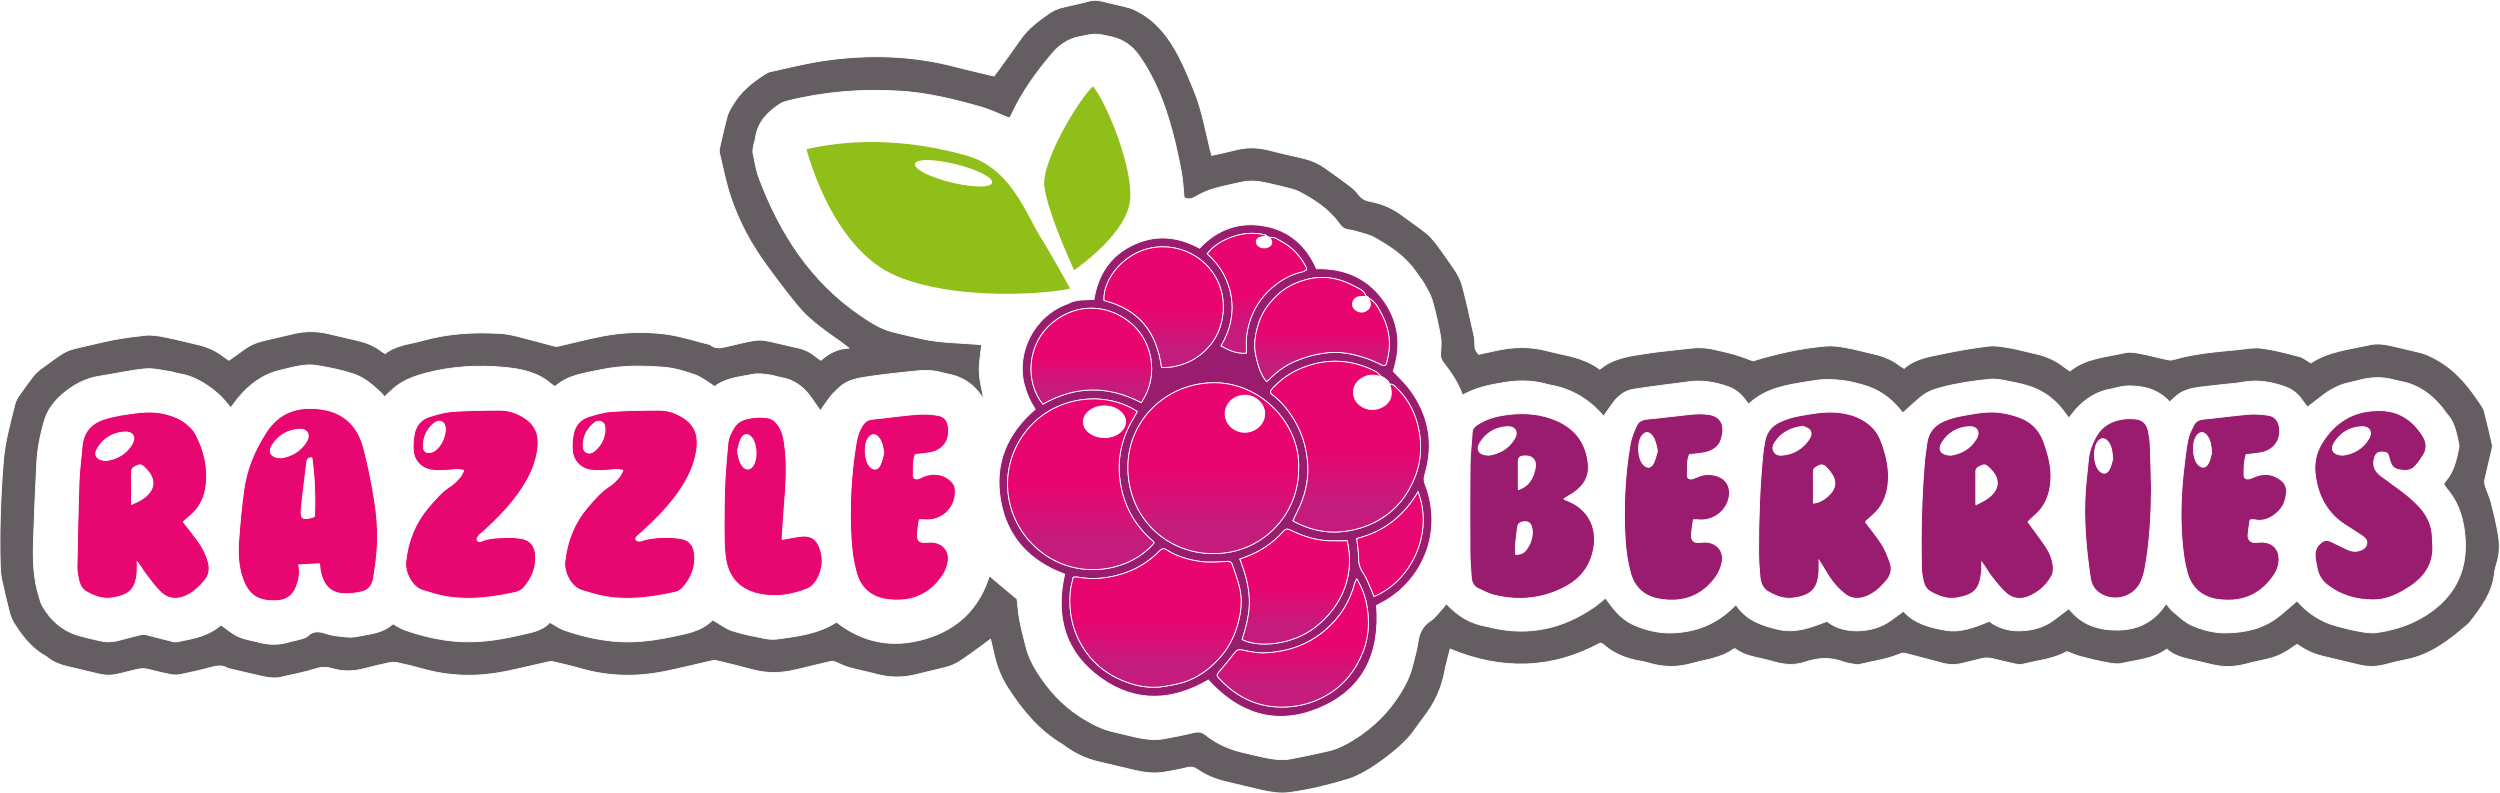 <?xml version="1.0" encoding="UTF-8" standalone="no"?>
<svg
   xmlns:dc="http://purl.org/dc/elements/1.1/"
   xmlns:cc="http://creativecommons.org/ns#"
   xmlns:rdf="http://www.w3.org/1999/02/22-rdf-syntax-ns#"
   xmlns:svg="http://www.w3.org/2000/svg"
   xmlns="http://www.w3.org/2000/svg"
   viewBox="0 0 3739.57 1186.071"
   height="1186.071"
   width="3739.57"
   xml:space="preserve"
   id="svg2"
   version="1.1">
  <style>
    path {
      stroke: #ffffff !important;
      stroke-width: 1;
    }
  </style>
  <defs
     id="defs6"><clipPath
       id="clipPath18"
       clipPathUnits="userSpaceOnUse"><path
         id="path16"
         d="M 0,1500.209 H 3587.001 V 0 H 0 Z" /></clipPath><clipPath
       id="clipPath30"
       clipPathUnits="userSpaceOnUse"><path
         id="path28"
         d="M 0,1500.209 H 3587.001 V 0 H 0 Z" /></clipPath><linearGradient
       id="linearGradient56"
       spreadMethod="pad"
       gradientTransform="matrix(0,-191.75,-191.75,0,1686.999,824.857)"
       gradientUnits="userSpaceOnUse"
       y2="0"
       x2="1"
       y1="0"
       x1="0"><stop
         id="stop48"
         offset="0"
         style="stop-opacity:1;stop-color:#e80570" /><stop
         id="stop50"
         offset="0.52"
         style="stop-opacity:1;stop-color:#e80570" /><stop
         id="stop52"
         offset="0.838"
         style="stop-opacity:1;stop-color:#c41c7d" /><stop
         id="stop54"
         offset="1"
         style="stop-opacity:1;stop-color:#c41c7d" /></linearGradient><linearGradient
       id="linearGradient80"
       spreadMethod="pad"
       gradientTransform="matrix(0,-155.445,-155.445,0,1622.167,638.56)"
       gradientUnits="userSpaceOnUse"
       y2="0"
       x2="1"
       y1="0"
       x1="0"><stop
         id="stop72"
         offset="0"
         style="stop-opacity:1;stop-color:#e80570" /><stop
         id="stop74"
         offset="0.52"
         style="stop-opacity:1;stop-color:#e80570" /><stop
         id="stop76"
         offset="0.838"
         style="stop-opacity:1;stop-color:#c41c7d" /><stop
         id="stop78"
         offset="1"
         style="stop-opacity:1;stop-color:#c41c7d" /></linearGradient><linearGradient
       id="linearGradient104"
       spreadMethod="pad"
       gradientTransform="matrix(0,-191.677,-191.677,0,1835.435,848.98)"
       gradientUnits="userSpaceOnUse"
       y2="0"
       x2="1"
       y1="0"
       x1="0"><stop
         id="stop96"
         offset="0"
         style="stop-opacity:1;stop-color:#e80570" /><stop
         id="stop98"
         offset="0.52"
         style="stop-opacity:1;stop-color:#e80570" /><stop
         id="stop100"
         offset="0.838"
         style="stop-opacity:1;stop-color:#c41c7d" /><stop
         id="stop102"
         offset="1"
         style="stop-opacity:1;stop-color:#c41c7d" /></linearGradient><linearGradient
       id="linearGradient128"
       spreadMethod="pad"
       gradientTransform="matrix(0,-191.528,-191.528,0,1538.371,806.69)"
       gradientUnits="userSpaceOnUse"
       y2="0"
       x2="1"
       y1="0"
       x1="0"><stop
         id="stop120"
         offset="0"
         style="stop-opacity:1;stop-color:#e80570" /><stop
         id="stop122"
         offset="0.52"
         style="stop-opacity:1;stop-color:#e80570" /><stop
         id="stop124"
         offset="0.838"
         style="stop-opacity:1;stop-color:#c41c7d" /><stop
         id="stop126"
         offset="1"
         style="stop-opacity:1;stop-color:#c41c7d" /></linearGradient><linearGradient
       id="linearGradient152"
       spreadMethod="pad"
       gradientTransform="matrix(0,-135.49,-135.49,0,1631.267,977.354)"
       gradientUnits="userSpaceOnUse"
       y2="0"
       x2="1"
       y1="0"
       x1="0"><stop
         id="stop144"
         offset="0"
         style="stop-opacity:1;stop-color:#e80570" /><stop
         id="stop146"
         offset="0.52"
         style="stop-opacity:1;stop-color:#e80570" /><stop
         id="stop148"
         offset="0.838"
         style="stop-opacity:1;stop-color:#c41c7d" /><stop
         id="stop150"
         offset="1"
         style="stop-opacity:1;stop-color:#c41c7d" /></linearGradient><linearGradient
       id="linearGradient176"
       spreadMethod="pad"
       gradientTransform="matrix(0,-129.013,-129.013,0,1778.354,660.643)"
       gradientUnits="userSpaceOnUse"
       y2="0"
       x2="1"
       y1="0"
       x1="0"><stop
         id="stop168"
         offset="0"
         style="stop-opacity:1;stop-color:#e80570" /><stop
         id="stop170"
         offset="0.52"
         style="stop-opacity:1;stop-color:#e80570" /><stop
         id="stop172"
         offset="0.838"
         style="stop-opacity:1;stop-color:#c41c7d" /><stop
         id="stop174"
         offset="1"
         style="stop-opacity:1;stop-color:#c41c7d" /></linearGradient><linearGradient
       id="linearGradient200"
       spreadMethod="pad"
       gradientTransform="matrix(0,-116.882,-116.882,0,1809.046,943.023)"
       gradientUnits="userSpaceOnUse"
       y2="0"
       x2="1"
       y1="0"
       x1="0"><stop
         id="stop192"
         offset="0"
         style="stop-opacity:1;stop-color:#e80570" /><stop
         id="stop194"
         offset="0.52"
         style="stop-opacity:1;stop-color:#e80570" /><stop
         id="stop196"
         offset="0.838"
         style="stop-opacity:1;stop-color:#c41c7d" /><stop
         id="stop198"
         offset="1"
         style="stop-opacity:1;stop-color:#c41c7d" /></linearGradient><linearGradient
       id="linearGradient224"
       spreadMethod="pad"
       gradientTransform="matrix(0,-107.684,-107.684,0,1550.154,908.489)"
       gradientUnits="userSpaceOnUse"
       y2="0"
       x2="1"
       y1="0"
       x1="0"><stop
         id="stop216"
         offset="0"
         style="stop-opacity:1;stop-color:#e80570" /><stop
         id="stop218"
         offset="0.52"
         style="stop-opacity:1;stop-color:#e80570" /><stop
         id="stop220"
         offset="0.838"
         style="stop-opacity:1;stop-color:#c41c7d" /><stop
         id="stop222"
         offset="1"
         style="stop-opacity:1;stop-color:#c41c7d" /></linearGradient><linearGradient
       id="linearGradient248"
       spreadMethod="pad"
       gradientTransform="matrix(0,-143.811,-143.811,0,1776.207,604.72)"
       gradientUnits="userSpaceOnUse"
       y2="0"
       x2="1"
       y1="0"
       x1="0"><stop
         id="stop240"
         offset="0"
         style="stop-opacity:1;stop-color:#e80570" /><stop
         id="stop242"
         offset="0.52"
         style="stop-opacity:1;stop-color:#e80570" /><stop
         id="stop244"
         offset="0.838"
         style="stop-opacity:1;stop-color:#c41c7d" /><stop
         id="stop246"
         offset="1"
         style="stop-opacity:1;stop-color:#c41c7d" /></linearGradient><linearGradient
       id="linearGradient272"
       spreadMethod="pad"
       gradientTransform="matrix(0,-134.542,-134.542,0,1735.935,992.531)"
       gradientUnits="userSpaceOnUse"
       y2="0"
       x2="1"
       y1="0"
       x1="0"><stop
         id="stop264"
         offset="0"
         style="stop-opacity:1;stop-color:#e80570" /><stop
         id="stop266"
         offset="0.52"
         style="stop-opacity:1;stop-color:#e80570" /><stop
         id="stop268"
         offset="0.838"
         style="stop-opacity:1;stop-color:#c41c7d" /><stop
         id="stop270"
         offset="1"
         style="stop-opacity:1;stop-color:#c41c7d" /></linearGradient><clipPath
       id="clipPath282"
       clipPathUnits="userSpaceOnUse"><path
         id="path280"
         d="M 0,1500.209 H 3587.001 V 0 H 0 Z" /></clipPath><clipPath
       id="clipPath338"
       clipPathUnits="userSpaceOnUse"><path
         id="path336"
         d="M 0,1500.209 H 3587.001 V 0 H 0 Z" /></clipPath></defs><g
     transform="matrix(1.333,0,0,-1.333,-433.877,1672.052)"
     id="g10"><g
       id="g12"><g
         clip-path="url(#clipPath18)"
         id="g14"><g
           transform="translate(2273.467,575.744)"
           id="g20"><path
             id="path22"
             style="fill:#645d62;fill-opacity:1;fill-rule:evenodd;stroke:none"
             d="m 0,0 c 11.688,-17.536 29.004,-23.397 47.739,-27.7 19.606,-4.502 36.738,2.273 54.357,9.145 9.969,-7.906 22.38,-10.941 34.31,-10.713 12.984,0.248 26.261,3.494 37.38,11.677 4.57,3.364 9.193,6.656 14.225,10.293 12.599,-14.025 29.459,-18.077 46.494,-21.225 17.721,-3.276 33.764,3.441 49.799,9.985 10.131,-7.941 22.547,-10.988 34.47,-10.718 13.244,0.3 26.758,3.629 37.981,12.159 5.515,4.191 11.058,8.342 16.894,12.743 14.068,-18.473 34.03,-24.42 55.573,-24.082 22.269,0.35 40.915,9.79 53.482,29.645 3.025,-3.495 5.114,-6.705 7.941,-9.014 6.539,-5.341 12.811,-11.629 20.327,-15.013 12.265,-5.524 25.632,-8.992 39.201,-8.768 21.295,0.352 41.701,4.769 58.935,18.452 7,5.558 13.627,11.585 20.53,17.487 11.724,-13.597 26.632,-23.595 44.791,-28.376 8.205,-2.161 16.44,-4.336 24.789,-5.778 6.58,-1.135 13.539,-2.4 20.01,-1.445 22.708,3.352 43.881,10.561 62.704,24.682 26.751,20.065 38.294,46.751 36.495,79.338 -1.157,20.985 -6.487,40.956 -20.746,57.471 -1.403,1.625 -2.395,3.604 -3.524,5.335 0.856,1.237 1.348,2.119 1.996,2.866 9.245,10.633 12.326,23.761 14.974,37.051 0.288,1.444 0.397,3.053 0.079,4.47 -2.668,11.901 -4.307,24.194 -13.072,33.779 -2.18,2.384 -3.787,5.283 -5.845,7.792 -11.903,14.515 -26.327,25.097 -45.159,28.776 -3.428,0.67 -6.818,1.541 -10.207,2.394 -11.387,2.865 -22.776,2.631 -34.154,0.027 -4.867,-1.112 -9.669,-2.516 -14.552,-3.541 -10.22,-2.146 -19.337,-6.652 -27.673,-12.782 -6.4,-4.707 -12.631,-9.645 -19.238,-14.713 -2.071,2.812 -4.174,5.548 -6.147,8.375 -4.733,6.788 -11.254,11.756 -18.721,14.452 -15.412,5.565 -31.403,8.155 -47.866,5.145 -2.208,-0.403 -4.428,-0.779 -6.659,-1.022 -13.164,-1.429 -26.361,-2.593 -39.49,-4.286 -10.665,-1.377 -21.273,-3.295 -29.533,-11.215 -1.96,-1.877 -4.018,-3.653 -6.179,-5.608 -12.643,14.014 -29.058,18.218 -46.795,17.989 -6.623,-0.086 -13.212,-2.399 -19.828,-3.636 -18.437,-3.447 -32.281,-13.867 -43.389,-28.474 -0.861,-1.133 -1.784,-2.22 -3.169,-3.939 -2.384,3.244 -4.372,6.054 -6.468,8.78 -9.713,12.633 -22.209,21.698 -37.193,26.701 -9.657,3.225 -19.827,5.011 -29.858,6.97 -4.856,0.949 -9.987,1.492 -14.885,1.046 -18.666,-1.697 -37.164,-4.554 -55.337,-9.329 -8.075,-2.121 -15.762,-5.068 -22.204,-10.412 -6.86,-5.689 -13.356,-11.819 -20.256,-17.975 -0.294,0.335 -1.297,1.378 -2.184,2.511 -11.296,14.421 -25.635,24.334 -43.39,29.07 -6.27,1.672 -12.569,3.447 -18.972,4.343 -7.376,1.031 -14.89,1.649 -22.327,1.503 -6.705,-0.13 -13.412,-1.366 -20.072,-2.407 -23.522,-3.677 -47.053,-7.402 -65.516,-24.59 -0.168,-0.157 -0.463,-0.176 -0.907,-0.336 -1.166,1.515 -2.439,3.044 -3.574,4.667 -4.741,6.77 -11.248,11.772 -18.708,14.468 -15.157,5.479 -30.887,8.029 -47.125,5.372 -6.649,-1.087 -13.373,-1.702 -20.055,-2.599 -13.099,-1.758 -26.222,-3.371 -39.277,-5.409 -10.211,-1.593 -17.617,-7.822 -23.583,-15.875 -3.465,-4.675 -6.667,-9.544 -10.103,-14.493 -15.89,18.765 -35.331,30.539 -59.15,34.842 -2.451,0.443 -4.85,1.176 -7.268,1.793 -15.042,3.839 -30.297,3.663 -45.4,1.202 -15.943,-2.597 -31.866,-5.737 -46.539,-14.12 -4.897,14.271 -13.255,25.812 -21.895,37.138 -2.48,3.25 -2.981,6.421 -2.68,10.388 0.467,6.176 0.992,12.583 -0.118,18.596 -2.485,13.48 -5.44,26.928 -9.25,40.087 -1.975,6.827 -5.917,13.156 -9.461,19.434 -2.442,4.328 -5.817,8.121 -8.615,12.261 -11.989,17.742 -29.3,29.069 -47.527,39.18 -4.083,2.264 -8.808,3.463 -13.34,4.806 -5.021,1.487 -10.103,2.963 -15.264,3.721 -4.642,0.683 -7.504,2.978 -10.122,6.698 -11.392,16.19 -27.586,26.56 -44.652,35.671 -3.906,2.084 -8.395,3.207 -12.73,4.331 -8.212,2.13 -16.491,4.02 -24.776,5.861 -9.357,2.079 -18.782,2.821 -28.246,0.642 -10.214,-2.353 -20.554,-4.29 -30.583,-7.27 -6.863,-2.039 -13.666,-4.924 -19.788,-8.606 -4.819,-2.898 -8.846,-3.852 -13.468,-1.076 -0.921,9.412 -1.187,18.699 -2.857,27.726 -2.767,14.963 -5.94,29.892 -9.83,44.6 -8.216,31.052 -19.29,60.973 -38.216,87.36 -7.504,10.463 -17.424,17.513 -30.241,20.395 -18.604,4.182 -18.5,3.969 -37.326,-0.016 -11.919,-2.523 -21.381,-9.113 -28.787,-17.752 -18.241,-21.281 -34.656,-43.963 -46.491,-69.613 -0.679,-1.47 -1.678,-2.792 -2.219,-3.676 -11.247,4.433 -21.647,9.557 -32.62,12.658 -29.557,8.354 -59.336,15.701 -90.24,17.598 -43.245,2.655 -85.851,-0.798 -127.844,-11.51 -1.91,-0.487 -3.884,-1.131 -5.53,-2.173 -14.602,-9.238 -26.165,-20.734 -28.73,-38.925 -0.486,-3.444 -1.8,-6.765 -2.389,-10.202 -0.413,-2.408 -0.751,-5.028 -0.243,-7.362 2.016,-9.267 3.44,-18.812 6.762,-27.621 23.412,-62.083 58.011,-116.027 113.985,-154.09 11.184,-7.604 22.495,-15.003 35.828,-18.331 11.138,-2.782 22.329,-5.37 33.543,-7.834 19.38,-4.259 39.191,-4.405 58.858,-5.905 2.619,-0.2 5.234,-0.445 7.464,-0.635 -1.051,-10.722 -3.05,-20.633 -2.696,-30.458 0.351,-9.762 3.067,-19.438 4.83,-29.641 -0.929,1.029 -1.674,1.682 -2.212,2.475 -9.15,13.454 -21.625,21.806 -37.69,24.728 -2.452,0.447 -4.885,1.05 -7.285,1.73 -10.061,2.852 -20.291,2.6 -30.515,1.494 -16.387,-1.775 -32.807,-3.386 -49.108,-5.787 -12.512,-1.842 -25.386,-3.405 -35.269,-12.751 -3.245,-3.069 -6.615,-6.09 -9.375,-9.57 -4.087,-5.154 -7.68,-10.697 -11.659,-16.324 -3.496,5.049 -6.752,9.755 -10.009,14.461 -8.459,12.222 -19.538,20.442 -34.5,22.953 -4.422,0.742 -8.709,2.436 -13.143,2.93 -5.909,0.658 -12.132,1.725 -17.809,0.58 -15.024,-3.032 -30.809,-4.077 -43.115,-13.77 -7.506,4.631 -14.035,10.225 -21.599,12.96 -11.198,4.048 -22.996,7.633 -34.774,8.622 -23.906,2.008 -48.054,2.249 -71.701,-2.792 -17.442,-3.718 -35.743,-5.641 -50.182,-17.997 -0.332,-0.284 -0.924,-0.264 -1.557,-0.428 -1.152,0.78 -2.501,1.491 -3.611,2.473 -15.079,13.337 -34.135,17.032 -52.821,18.744 -29.395,2.693 -58.811,1.14 -87.783,-6.499 -13.326,-3.514 -25.662,-8.043 -36.147,-17.016 -3.381,-2.894 -6.523,-6.064 -10.363,-9.657 -1.046,1.321 -1.971,2.82 -3.205,3.995 -9.28,8.835 -19.086,17.517 -31.199,21.609 -13.153,4.445 -26.994,7.146 -40.722,9.522 -14.111,2.443 -27.727,-1.975 -41.357,-5.116 -20.414,-4.705 -36.019,-16.541 -48.821,-32.588 -2.437,-3.053 -4.673,-6.266 -7.132,-9.579 -4.996,5.563 -9.005,11.042 -13.997,15.39 -12.957,11.283 -27.25,20.261 -44.722,22.954 -3.44,0.529 -6.754,1.927 -10.198,2.39 -9.124,1.227 -18.446,3.759 -27.403,2.872 -17.088,-1.693 -33.942,-5.628 -50.959,-8.208 -15.883,-2.408 -29.341,-9.681 -41.284,-19.901 -9.022,-7.721 -16.569,-17.042 -20.107,-28.42 -4.968,-15.982 -8.265,-32.472 -9.108,-49.251 -1.467,-29.201 -2.75,-58.417 -3.677,-87.641 -0.675,-21.264 -0.137,-42.497 6.538,-63.04 1,-3.077 1.669,-6.372 3.249,-9.133 9.697,-16.942 23.44,-29.006 42.619,-34.128 7.474,-1.995 15.012,-3.765 22.556,-5.485 6.427,-1.465 12.907,-1.433 19.314,0.188 8.946,2.265 17.846,4.717 26.816,6.881 1.768,0.426 3.841,0.229 5.639,-0.221 10.146,-2.542 20.224,-5.363 30.394,-7.804 2.065,-0.496 4.467,-0.005 6.637,0.425 16.44,3.251 32.952,6.365 46.144,17.977 0.15,0.131 0.478,0.058 0.926,0.098 6.232,-4.274 12.164,-9.577 19.076,-12.739 6.921,-3.167 14.819,-4.196 22.289,-6.16 0.241,-0.063 0.493,-0.087 0.734,-0.152 11.089,-2.965 22.14,-3.283 33.239,0.106 4.049,1.236 8.296,1.817 12.362,3.01 3.091,0.909 6.802,1.547 8.898,3.644 6.059,6.064 12.603,5.609 19.856,3.279 4.028,-1.293 8.194,-2.476 12.38,-2.892 7.403,-0.739 15.179,-2.363 22.244,-0.912 14.472,2.968 30.018,3.557 41.476,14.424 4.657,-2.514 8.595,-5.358 12.99,-6.887 17.485,-6.087 35.416,-10.579 53.861,-12.467 25.661,-2.627 50.845,0.864 75.778,6.782 12.106,2.874 24.762,4.389 33.506,14.198 5.613,-3.138 10.318,-6.687 15.616,-8.565 17.449,-6.184 35.418,-10.507 53.862,-12.443 22.602,-2.374 44.927,0.176 67.012,4.872 16.282,3.461 33.136,5.793 45.755,18.473 0.3,0.301 0.923,0.28 0.77,0.239 7.3,-4.213 13.783,-9.433 21.183,-11.886 11.783,-3.905 24.127,-6.214 36.339,-8.682 4.834,-0.976 10.046,-1.322 14.914,-0.669 22.978,3.084 46.081,5.977 66.123,18.948 30.198,-23.425 63.439,-29.567 100.093,-18.682 36.763,10.918 60.348,34.783 71.448,70.586 10.33,-8.638 20.826,-17.414 31.099,-26.005 0.924,-7.905 1.404,-15.912 2.891,-23.728 1.863,-9.799 4.521,-19.45 6.894,-29.15 2.64,-10.789 7.349,-20.639 13.337,-29.974 12.427,-19.374 27.468,-36.009 46.978,-48.701 12.512,-8.139 25.333,-14.91 40.025,-17.958 7.329,-1.521 14.54,-3.602 21.85,-5.215 10.536,-2.322 21.215,-3.99 31.967,-2.143 11.545,1.985 23.062,4.268 34.439,7.045 5.1,1.245 8.994,0.708 13.107,-2.576 13.125,-10.476 28.157,-16.942 44.554,-20.392 6.35,-1.336 12.62,-3.042 18.966,-4.403 10.543,-2.262 21.228,-4.158 31.963,-2.182 14.218,2.618 28.35,5.74 42.451,8.945 10.079,2.292 19.159,6.986 27.945,12.394 21.899,13.475 39.638,31.011 53.148,52.927 5.816,9.435 10.628,19.219 13.216,30.025 2.095,8.74 4.825,17.398 6.04,26.263 1.423,10.394 5.049,18.52 14.294,24.503 5.294,3.425 9.096,9.177 13.507,13.939 1.469,1.587 2.744,3.352 4.14,5.073 14.629,-15.468 28.338,-22.407 45.128,-25.458 2.207,-0.402 4.373,-1.026 6.564,-1.521 41.418,-9.371 79.244,-0.873 113.896,23.059 4.462,3.081 8.522,6.741 12.99,10.309 2.437,-3.237 4.683,-6.216 6.922,-9.199 6.87,-9.153 15.256,-16.834 25.702,-21.294 11.951,-5.104 24.742,-8.48 37.773,-8.596 26.121,-0.234 49.666,7.526 69.372,25.319 C -4.623,-4.437 -2.673,-2.523 0,0 m -1691.111,274.274 c 5.382,3.852 10.517,7.373 15.485,11.118 7.1,5.352 14.958,8.938 23.609,10.922 11.193,2.567 22.375,5.188 33.538,7.885 13.14,3.175 26.253,2.922 39.355,-0.116 10.943,-2.539 21.852,-5.227 32.806,-7.718 9.629,-2.191 18.555,-5.834 26.405,-11.934 1.172,-0.91 2.526,-1.583 4.098,-2.551 12.327,9.569 27.7,10.55 42.038,14.578 28.478,7.998 57.568,9.726 86.923,7.993 6.426,-0.38 12.881,-1.593 19.143,-3.147 14.025,-3.483 27.922,-7.482 41.915,-11.099 1.757,-0.455 3.842,-0.153 5.67,0.262 16.31,3.703 32.495,8.038 48.912,11.159 22.976,4.368 46.401,5.047 69.464,2.187 16.976,-2.105 33.514,-7.735 50.247,-11.793 7.204,-5.958 14.815,-3.311 22.641,-1.457 38.49,9.119 30.861,7.886 66.087,-10e-4 2.436,-0.545 4.84,-1.256 7.295,-1.688 8.542,-1.504 16.227,-4.788 22.868,-10.463 1.686,-1.441 3.666,-2.539 5.869,-4.037 8.401,7.534 17.887,12.794 31.285,13.64 -3.444,2.654 -5.443,4.303 -7.549,5.803 -17.519,12.473 -35.602,24.424 -49.48,41.087 -12.458,14.957 -24.081,30.637 -35.582,46.357 -16.919,23.128 -30.476,48.248 -39.686,75.336 -5.604,16.483 -8.874,33.766 -12.985,50.74 -0.492,2.032 0.085,4.436 0.574,6.575 2.622,11.438 5.202,22.891 8.179,34.238 0.923,3.517 3.021,6.729 4.628,10.059 0.32,0.666 0.91,1.197 1.276,1.848 8.584,15.26 21.671,25.893 36.132,35.092 1.874,1.192 3.874,2.495 5.986,2.95 20,4.31 39.886,9.463 60.091,12.433 49.681,7.302 99.137,6.058 148.004,-6.812 14.222,-3.745 28.599,-6.897 43.292,-10.413 1.204,1.558 2.434,3.059 3.566,4.631 8.764,12.168 17.699,24.219 26.205,36.565 8.131,11.801 19.332,20.016 30.743,28.198 5.405,3.874 11.007,6.532 17.509,7.871 9.532,1.963 18.977,4.361 28.412,6.76 4.697,1.193 9.222,1.329 13.972,0.118 10.4,-2.65 20.95,-4.728 31.303,-7.538 4.217,-1.145 8.235,-3.314 12.083,-5.482 20.142,-11.352 33.269,-29.192 43.609,-49.11 6.657,-12.823 12.131,-26.298 17.562,-39.712 8.569,-21.163 12.366,-43.68 17.843,-65.715 0.416,-1.672 0.953,-3.314 1.637,-5.669 8.852,2.012 17.569,3.736 26.143,6.004 12.637,3.343 25.111,3.23 37.755,-0.051 12.802,-3.323 25.722,-6.205 38.62,-9.151 8.64,-1.974 16.64,-5.397 23.871,-10.452 9.42,-6.587 18.783,-13.267 27.942,-20.212 3.754,-2.846 7.497,-6.069 10.189,-9.869 3.496,-4.938 7.946,-6.967 13.619,-8 13.748,-2.506 26.133,-8.254 37.182,-16.838 0.197,-0.153 0.4,-0.299 0.603,-0.446 33.977,-24.436 27.793,-18.3 55.563,-57.751 4.248,-6.035 7.876,-13.01 9.778,-20.091 4.98,-18.549 8.91,-37.383 13.095,-56.14 0.7,-3.134 0.701,-6.448 0.81,-9.687 0.178,-5.319 0.104,-5.322 4.401,-10.559 5.899,1.291 12.177,2.63 18.438,4.043 19.289,4.354 38.551,5.087 57.86,0 7.239,-1.907 14.584,-3.41 21.889,-5.061 13.494,-3.049 26.48,-7.328 37.616,-15.712 15.426,12.914 34.279,14.945 52.654,17.794 16.77,2.601 33.732,3.955 50.599,5.949 9.313,1.101 18.438,0.258 27.49,-2.037 6.775,-1.718 13.659,-3.046 20.355,-5.021 6.612,-1.95 13.048,-4.495 20.935,-7.261 25.771,7.851 53.704,14.371 82.417,16.672 7.34,0.588 14.965,-0.583 22.281,-1.924 10.547,-1.934 20.918,-4.814 31.385,-7.194 10.616,-2.416 20.418,-6.544 29.061,-13.27 1.164,-0.905 2.515,-1.571 4.324,-2.684 12.115,10.739 27.694,13.073 42.781,16.211 17.088,3.555 34.331,6.623 51.65,8.694 7.738,0.925 15.929,-0.547 23.737,-1.924 10.313,-1.818 20.441,-4.662 30.669,-6.974 11.137,-2.518 21.28,-7.082 30.275,-14.175 2.131,-1.682 4.464,-3.109 6.985,-4.846 18.027,14.832 40.694,15.573 61.883,20.572 5.107,1.206 10.98,0.196 16.311,-0.806 10.052,-1.888 19.948,-4.587 29.947,-6.772 2.365,-0.517 5.089,-1.025 7.299,-0.366 23.641,7.048 48.068,8.949 72.42,11.301 9.168,0.887 18.577,2.847 27.522,1.654 14.283,-1.906 28.353,-5.715 42.33,-9.412 4.394,-1.162 8.198,-4.552 12.601,-7.113 19.817,13.14 43.309,15.264 65.838,20.331 8.572,1.929 17.421,0.692 26.024,-1.38 9.95,-2.396 19.923,-4.703 29.885,-7.052 8.363,-1.973 15.724,-5.926 23.093,-10.345 20.154,-12.085 33.875,-30.019 46.448,-49.129 1.363,-2.071 2.748,-4.31 3.348,-6.669 3.138,-12.338 6.149,-24.711 8.889,-37.141 0.505,-2.293 -0.198,-4.958 -0.749,-7.358 -2.522,-10.948 -5.316,-21.836 -7.689,-32.815 -0.47,-2.178 0.116,-4.779 0.837,-6.983 2.084,-6.376 4.988,-12.519 6.649,-18.99 2.973,-11.597 5.716,-23.291 7.723,-35.085 1.811,-10.636 1.701,-21.393 -1.602,-31.921 -1.192,-3.8 -2.245,-7.729 -2.657,-11.674 -2.243,-21.505 -14.507,-37.912 -27.166,-54.146 -0.766,-0.983 -1.565,-1.977 -2.501,-2.788 -20.706,-17.945 -42.097,-34.648 -70.049,-39.95 -7.352,-1.395 -14.641,-3.194 -21.864,-5.158 -10.109,-2.748 -20.154,-3.092 -30.359,-0.582 -13.332,3.28 -26.727,6.297 -40.067,9.544 -10.525,2.563 -20.321,6.841 -29.349,13.494 -1.807,-1.126 -3.536,-2.024 -5.067,-3.185 -9.32,-7.066 -19.691,-11.658 -31.174,-13.959 -7.828,-1.569 -15.579,-3.535 -23.333,-5.458 -12.126,-3.008 -24.218,-3.026 -36.35,-0.041 -7.998,1.968 -16.019,3.85 -24.056,5.653 -9.555,2.144 -18.879,4.778 -26.293,11.627 -15.352,-11.114 -33.494,-12.097 -50.616,-16.008 -5.34,-1.219 -11.451,-0.037 -17.032,0.999 -9.809,1.822 -19.536,4.168 -29.188,6.71 -5.009,1.319 -9.782,3.527 -15.304,5.571 -14.859,-8.461 -32.52,-9.975 -49.388,-14.197 -2.755,-0.689 -5.97,-0.277 -8.826,0.321 -8.305,1.737 -16.558,3.743 -24.787,5.814 -4.467,1.124 -8.813,1.164 -13.273,0.004 -6.763,-1.76 -13.607,-3.212 -20.366,-4.986 -7.683,-2.019 -15.309,-1.987 -22.959,0.043 -13.979,3.706 -27.941,7.48 -41.96,11.032 -1.725,0.436 -3.941,0.126 -5.611,-0.584 -14.839,-6.315 -30.807,-8.254 -46.287,-12.053 -1.828,-0.449 -3.97,0.08 -5.91,0.45 -3.923,0.748 -7.97,1.261 -11.678,2.643 -14.19,5.288 -28.181,4.66 -42.347,-0.162 -11.195,-3.813 -22.53,-3.472 -33.9,-0.162 -7.185,2.091 -14.51,3.713 -21.815,5.362 -8.348,1.886 -16.391,4.44 -23.023,9.528 -0.914,-0.075 -1.541,0.068 -1.879,-0.181 -14.006,-10.323 -31.053,-11.786 -47.07,-16.289 -15.836,-4.452 -31.547,-4.337 -47.297,0.289 -3.349,0.983 -6.755,1.86 -10.194,2.431 -15.322,2.542 -29.38,7.842 -41.153,18.325 -0.553,0.492 -1.209,0.888 -1.864,1.243 -0.424,0.228 -0.936,0.297 -2.128,0.652 -54.26,-29.492 -110.425,-30.765 -168.365,-6.731 -2.155,-8.721 -4.614,-16.964 -6.183,-25.372 -3.511,-18.839 -11.338,-35.58 -23.056,-50.651 -4.448,-5.719 -8.473,-11.764 -12.806,-17.574 -13.174,-17.662 -50.145,-45.513 -71.261,-52.056 -21.674,-6.715 -43.762,-12.121 -66.32,-15.247 -10.588,-1.467 -20.97,0.04 -31.231,2.324 -13.644,3.039 -27.176,6.574 -40.8,9.7 -11.586,2.658 -22.382,7.151 -32.132,13.869 -3.875,2.67 -7.281,3.086 -11.819,1.912 -8.435,-2.181 -17.071,-3.638 -25.675,-5.097 -10.777,-1.827 -21.46,-0.41 -31.983,1.943 -13.885,3.101 -27.666,6.665 -41.535,9.837 -13.357,3.053 -25.446,8.768 -36.559,16.679 -1.425,1.015 -2.775,2.155 -4.275,3.043 -25.847,15.319 -44.276,37.745 -60.395,62.499 -7.895,12.125 -13.025,25.239 -16.007,39.308 -1.075,5.073 -2.386,10.097 -3.766,15.889 -1.849,-1.318 -3.194,-2.244 -4.503,-3.218 -1.402,-1.045 -2.74,-2.177 -4.157,-3.2 -38.548,-27.855 -26.512,-20.998 -74.15,-33.038 -15.186,-3.836 -30.055,-3.899 -45.127,0.198 -9.872,2.684 -19.957,4.589 -29.818,7.307 -5.235,1.444 -10.329,3.605 -15.224,5.985 -2.436,1.184 -4.441,1.585 -7.057,0.937 -12.841,-3.178 -25.74,-6.124 -38.598,-9.238 -16.328,-3.954 -32.563,-4.262 -48.898,0.229 -13.466,3.703 -27.059,6.956 -40.643,10.214 -1.755,0.421 -3.831,-0.136 -5.687,-0.556 -17.529,-3.964 -34.964,-8.397 -52.58,-11.923 -31.364,-6.279 -62.566,-5.507 -93.469,3.379 -10.068,2.894 -20.294,5.261 -30.501,7.638 -2.05,0.478 -4.416,0.233 -6.514,-0.231 -16.087,-3.556 -32.071,-7.61 -48.224,-10.818 -31.119,-6.18 -62.074,-5.498 -92.741,3.266 -9.114,2.604 -18.36,4.795 -27.631,6.777 -3.049,0.652 -6.477,0.567 -9.543,-0.079 -9.279,-1.951 -18.506,-4.188 -27.678,-6.598 -11.869,-3.119 -23.682,-3.476 -35.509,-0.015 -6.279,1.838 -12.051,2.152 -18.763,-0.04 -12.532,-4.093 -25.674,-6.304 -38.529,-9.436 -7.285,-1.775 -14.433,-0.777 -21.524,0.797 -12.428,2.757 -24.805,5.748 -37.201,8.653 -0.729,0.171 -1.522,0.293 -2.139,0.674 -6.316,3.896 -12.59,2.334 -19.196,0.546 -11.078,-2.999 -22.301,-5.5 -33.549,-7.791 -3.541,-0.72 -7.46,-0.64 -11.024,0.032 -8.087,1.527 -16.095,3.517 -24.067,5.583 -4.71,1.22 -9.235,1.35 -13.96,0.057 -6.738,-1.842 -13.594,-3.252 -20.363,-4.987 -7.429,-1.903 -14.806,-1.87 -22.244,-0.059 -11.886,2.894 -23.799,5.673 -35.697,8.516 -8.104,1.936 -15.701,4.978 -22.242,10.297 -0.582,0.473 -1.166,0.965 -1.817,1.324 -15.399,8.485 -25.767,21.873 -34.947,36.295 -2.364,3.717 -4.146,8.005 -5.265,12.274 -3.166,12.071 -6.006,24.235 -8.647,36.433 -1.05,4.85 -1.621,9.873 -1.767,14.836 -1.169,39.77 0.269,79.472 3.468,119.117 1.756,21.778 7.727,42.712 12.965,63.781 0.765,3.079 2.327,6.115 4.136,8.747 5.234,7.619 10.678,15.103 16.265,22.469 1.938,2.556 4.49,4.661 6.85,6.878 1.086,1.02 2.369,1.836 3.589,2.709 32.469,23.243 20.977,17.721 68.654,28.983 15.259,3.606 30.95,5.673 46.559,7.388 7.04,0.774 14.481,-0.438 21.532,-1.813 12.735,-2.483 25.312,-5.767 37.957,-8.713 10.355,-2.413 19.868,-6.62 28.31,-13.16 1.773,-1.374 3.681,-2.573 6.26,-4.361" /></g></g></g><g
       id="g24"><g
         clip-path="url(#clipPath30)"
         id="g26"><g
           transform="translate(1867.255,584.994)"
           id="g32"><path
             id="path34"
             style="fill:#9a1c6f;fill-opacity:1;fill-rule:evenodd;stroke:none"
             d="M 0,0 C 41.42,17.147 67.505,70.379 49.464,117.392 33.522,90.278 10.83,72.429 -19.272,65.037 c 0.782,-7.542 2.094,-14.439 2.041,-21.326 -0.051,-6.53 1.48,-11.886 5.196,-17.35 C -8.3,20.866 -6.025,14.366 -3.229,8.252 -2.003,5.573 -1.069,2.761 0,0 m -19.268,19.726 c -1.204,-2.384 -1.804,-3.192 -2.041,-4.095 -5.644,-21.621 -16.871,-39.579 -34.089,-54.02 -19.34,-16.217 -41.888,-23.725 -66.572,-24.907 -8.534,-0.408 -17.315,1.399 -25.756,3.235 -4.295,0.935 -6.273,-0.071 -8.691,-3.248 -5.412,-7.112 -11.187,-13.954 -16.937,-20.802 -3.294,-3.924 -3.489,-4.395 -0.035,-8.102 21.671,-23.261 47.932,-34.357 80.094,-31.405 15.02,1.379 28.596,5.977 41.388,13.563 18.96,11.244 31.595,27.664 39.625,47.975 6.815,17.237 7.461,34.948 4.154,52.891 -1.8,9.774 -5.242,19.049 -11.14,28.915 m -352.216,196.086 c 36.801,21.102 73.554,20.87 110.327,1.787 21.293,31.635 11.678,70.639 -12.702,90.087 -29.858,23.816 -67.372,19.667 -92.147,-5.358 -22.907,-23.139 -25.081,-62.318 -5.478,-86.516 M -30.055,62.442 c -5.081,0 -9.801,0.093 -14.518,-0.015 -16.544,-0.381 -32.002,3.835 -46.775,10.953 -6.67,3.214 -6.824,3.435 -11.955,-2.098 -10.699,-11.539 -23.355,-20.104 -37.949,-25.873 -2.927,-1.157 -5.891,-2.222 -9.146,-3.445 5.727,-14.944 10.057,-29.559 10.612,-45.258 0.557,-15.733 -3.549,-30.458 -8.085,-44.999 18.412,-9.443 56.625,-6.284 82.799,14.458 31.063,24.615 43.636,60.641 35.017,96.277 m -208.227,194.444 c 34.976,-0.765 68.442,25.565 69.242,66.863 0.774,39.974 -31.808,69.775 -70.29,68.576 -39.394,-1.227 -65.555,-36.979 -63.507,-60.144 39.34,-10.132 58.946,-35.125 64.555,-75.295 m -8.383,-196.598 c -0.363,0.793 -0.406,1.085 -0.574,1.227 -22.274,18.68 -34.862,42.804 -38.031,71.375 -2.686,24.232 3.043,47.039 15.872,67.927 1.372,2.235 2.533,4.598 3.754,6.833 -38.63,25.196 -97.986,16.575 -128.029,-26.531 -31.556,-45.278 -18.487,-104.813 24.875,-134.478 42.979,-29.402 97.87,-16.105 122.133,13.647 M -337.461,21.53 c -1.174,-5.748 -2.894,-11.258 -3.339,-16.869 -1.678,-21.13 2.072,-41.211 12.947,-59.659 10.459,-17.742 25.31,-30.499 44.172,-38.673 15.568,-6.745 31.676,-10.023 48.611,-7.184 7.308,1.225 14.714,2.433 21.733,4.708 15.77,5.109 28.765,14.602 39.844,26.881 9.339,10.351 15.85,22.288 19.877,35.501 4.326,14.19 6.292,28.787 2.905,43.427 -2.065,8.923 -5.415,17.557 -8.33,26.273 -1.121,3.35 -3.324,3.703 -7.003,3.418 -9.409,-0.727 -19.053,-1.407 -28.329,-0.123 -13.557,1.878 -26.834,5.607 -38.575,13.26 -2.769,1.804 -5.163,1.253 -7.368,-1.016 -1.392,-1.434 -2.799,-2.855 -4.264,-4.214 -10.972,-10.186 -23.791,-17.439 -37.937,-21.864 -16.562,-5.182 -33.595,-6.899 -50.878,-3.534 -1.133,0.221 -2.387,-0.177 -4.066,-0.332 m 252.993,121.92 c 1.8,51.607 -43.365,96.031 -93.885,96.41 -53.733,0.404 -97.805,-41.516 -97.744,-95.011 0.063,-54.545 41.202,-96.25 95.341,-96.732 53.982,-0.48 96.305,42.247 96.288,95.333 m -32.161,259.417 c -1.319,0.584 -2.639,1.168 -3.958,1.752 -0.371,0.323 -0.694,0.832 -1.122,0.943 -13.479,3.513 -26.73,2.195 -39.507,-2.809 -9.736,-3.812 -18.755,-9.003 -25.845,-18.096 14.926,-13.441 24.242,-29.777 27.144,-49.071 2.895,-19.257 -1.635,-37.476 -11.663,-54.392 9.25,-5.182 17.87,-8.933 28.422,-8.078 0,3.116 0.121,5.342 -0.022,7.55 -0.569,8.809 0.749,17.378 3.179,25.803 4.543,15.75 13.215,29.107 25.384,39.779 9.971,8.745 21.496,15.319 34.781,18.185 1.54,0.333 2.881,1.591 4.257,2.386 -0.224,1.216 -0.192,2.02 -0.513,2.641 -6.451,12.501 -15.502,22.575 -28.059,29.14 -3.884,2.03 -7.544,5.137 -12.478,4.267 m 127.776,-157.468 0.24,-0.228 c -1.033,0.584 -2.067,1.168 -3.1,1.751 l -0.023,-0.19 c -2.097,1.949 -3.887,4.49 -6.337,5.754 -26.258,13.552 -53.392,15.169 -80.951,4.625 -13.171,-5.04 -24.859,-12.737 -34.447,-23.294 -3.371,-3.711 -3.511,-5.215 0.168,-7.927 7.949,-5.86 14.114,-13.208 19.74,-21.252 12.073,-17.257 18.278,-36.6 19.377,-57.288 0.965,-18.153 -3.463,-35.563 -11.726,-51.876 -1.664,-3.287 -3.2,-6.639 -5.012,-10.41 1.002,-0.649 1.59,-1.111 2.242,-1.442 16.708,-8.504 34.039,-12.812 53.131,-10.84 14.974,1.547 28.628,5.784 41.504,13.314 19.296,11.285 32.22,27.782 40.26,48.395 6.72,17.226 7.732,35.005 4.128,52.913 -3.671,18.24 -11.831,34.332 -25.544,47.292 -2.004,1.894 -3.82,4.081 -7.047,3.381 l -0.344,0.276 0.082,0.434 c -0.724,1.117 -1.45,2.235 -2.175,3.352 l 0.202,-0.275 c -0.888,0.714 -1.776,1.428 -2.663,2.141 l 0.135,-0.088 c -0.613,0.494 -1.226,0.988 -1.84,1.482 M -6.382,335.69 c -0.949,0.568 -1.898,1.136 -2.848,1.705 -1.668,6.152 -7.424,7.924 -12.035,10.452 -17.689,9.695 -36.352,13.158 -56.178,7.354 -11.898,-3.484 -22.552,-8.778 -31.649,-17.619 -8.748,-8.503 -15.73,-17.907 -19.668,-29.392 -4.32,-12.603 -6.686,-25.508 -3.56,-38.813 2.32,-9.878 4.854,-19.711 11.757,-28.231 1.477,1.208 2.698,2.017 3.688,3.045 8.422,8.75 18.234,15.588 29.413,20.176 20.889,8.572 42.312,12.471 64.864,7.007 10.501,-2.545 20.564,-5.894 30.126,-10.925 4.464,-2.349 5.885,-1.844 6.998,2.91 1.411,6.017 2.612,12.212 2.783,18.361 0.343,12.423 -2.918,24.245 -8.65,35.182 -3.405,6.497 -6.767,13.32 -13.555,17.297 -0.495,0.497 -0.991,0.994 -1.486,1.491 m -324.233,-3.096 c 5.227,0.236 10.456,0.472 16.452,0.744 4.415,27.293 17.938,48.607 43.183,60.841 25.198,12.211 50.296,10.312 75.256,-3.335 19.594,20.641 43.708,29.976 72.203,25.029 28.34,-4.921 47.494,-21.948 59.137,-48.123 30.448,0.691 55.996,-9.611 74.346,-34.438 18.31,-24.775 21.033,-52.198 11.629,-80.586 6.352,-6.82 12.893,-12.719 18.099,-19.625 21.915,-29.082 27.873,-61.286 17.447,-96.311 -1.104,-3.705 -1.244,-6.939 0.251,-10.753 C 78.65,71.835 53.789,14.947 5.515,-8.692 4.628,-9.126 3.773,-9.624 2.932,-10.077 c 4.261,-53.901 -15.127,-95.474 -66.479,-116.061 -47.39,-18.998 -88.483,-4.857 -122.336,32.382 -40.437,-23.684 -81.43,-25.581 -120.273,1.97 -40.266,28.562 -51.775,69.012 -40.929,116.843 -38.922,14.471 -64.569,41.203 -71.832,82.725 -7.197,41.141 6.989,75.11 38.804,102.322 -5.629,8.663 -9.709,17.826 -12.326,27.83 -9.151,34.986 10.233,76.993 49.301,90.787 1.771,0.625 3.401,1.643 5.096,2.478 0,0 -0.094,-0.152 -0.094,-0.153 2.562,0.528 5.124,1.057 7.685,1.585 z" /></g></g></g><g
       id="g36"><g
         id="g38"><g
           id="g44"><g
             id="g46"><path
               id="path58"
               style="fill:url(#linearGradient56);stroke:none"
               d="m 1591.158,729.843 c 0.063,-54.545 41.203,-96.25 95.341,-96.732 v 0 c 53.981,-0.48 96.304,42.248 96.288,95.334 v 0 c 1.8,51.605 -43.365,96.03 -93.885,96.409 v 0 c -0.259,0.002 -0.51,0.003 -0.768,0.003 v 0 c -53.382,-0.004 -97.037,-41.777 -96.976,-95.014 m 131.061,39.443 c -12.172,0.078 -21.994,9.462 -21.921,20.943 v 0 c 0.073,11.451 10.076,20.717 22.253,20.613 v 0 c 12.081,-0.103 22.263,-9.735 22.14,-20.945 v 0 c -0.124,-11.222 -10.312,-20.611 -22.325,-20.611 v 0 c -0.049,0 -0.098,0 -0.147,0" /></g></g></g></g><g
       id="g60"><g
         id="g62"><g
           id="g68"><g
             id="g70"><path
               id="path82"
               style="fill:url(#linearGradient80);stroke:none"
               d="m 1626.938,636.467 c -1.39,-1.433 -2.798,-2.853 -4.263,-4.213 v 0 c -10.973,-10.186 -23.791,-17.439 -37.937,-21.864 v 0 c -16.562,-5.182 -33.595,-6.899 -50.878,-3.534 v 0 c -1.133,0.221 -2.387,-0.177 -4.066,-0.332 v 0 c -1.175,-5.748 -2.894,-11.257 -3.34,-16.869 v 0 c -1.677,-21.13 2.073,-41.211 12.948,-59.659 v 0 c 10.459,-17.742 25.31,-30.499 44.172,-38.673 v 0 c 15.568,-6.745 31.675,-10.023 48.61,-7.184 v 0 c 7.309,1.226 14.715,2.433 21.734,4.708 v 0 c 15.769,5.109 28.765,14.602 39.844,26.881 v 0 c 9.339,10.351 15.85,22.289 19.878,35.501 v 0 c 4.325,14.19 6.29,28.787 2.904,43.428 v 0 c -2.065,8.922 -5.415,17.556 -8.33,26.272 v 0 c -1.121,3.35 -3.324,3.703 -7.004,3.418 v 0 c -9.408,-0.727 -19.052,-1.406 -28.328,-0.123 v 0 c -13.557,1.878 -26.835,5.607 -38.575,13.261 v 0 c -1.122,0.73 -2.183,1.075 -3.194,1.075 v 0 c -1.485,-10e-4 -2.863,-0.742 -4.175,-2.093" /></g></g></g></g><g
       id="g84"><g
         id="g86"><g
           id="g92"><g
             id="g94"><path
               id="path106"
               style="fill:url(#linearGradient104);stroke:none"
               d="m 1788.231,842.105 c -13.171,-5.039 -24.859,-12.737 -34.447,-23.294 v 0 c -3.371,-3.711 -3.512,-5.215 0.168,-7.927 v 0 c 7.948,-5.86 14.113,-13.208 19.74,-21.253 v 0 c 12.072,-17.256 18.277,-36.599 19.377,-57.288 v 0 c 0.965,-18.152 -3.464,-35.562 -11.727,-51.876 v 0 c -1.663,-3.286 -3.199,-6.638 -5.011,-10.408 v 0 c 1.002,-0.65 1.59,-1.112 2.242,-1.443 v 0 c 16.708,-8.504 34.039,-12.812 53.131,-10.84 v 0 c 14.973,1.547 28.628,5.784 41.504,13.314 v 0 c 19.296,11.285 32.219,27.782 40.259,48.396 v 0 c 6.721,17.225 7.733,35.005 4.129,52.913 v 0 c -3.671,18.239 -11.832,34.331 -25.544,47.291 v 0 c -2.004,1.895 -3.82,4.081 -7.047,3.381 v 0 c 3.658,-11.431 1.67,-18.842 -6.543,-24.382 v 0 c -8.311,-5.607 -19.491,-5.125 -27.245,1.175 v 0 c -9.336,7.589 -9.303,21.077 0.177,28.509 v 0 c 5.371,4.212 11.545,5.74 18.302,4.643 v 0 c 1.958,-0.319 3.881,-0.854 5.822,-1.289 v 0 c -2.096,1.948 -3.887,4.489 -6.337,5.753 v 0 c -14.829,7.653 -29.936,11.501 -45.242,11.5 v 0 c -11.797,0 -23.713,-2.285 -35.708,-6.875" /></g></g></g></g><g
       id="g108"><g
         id="g110"><g
           id="g116"><g
             id="g118"><path
               id="path130"
               style="fill:url(#linearGradient128);stroke:none"
               d="m 1473.582,766.113 c -31.556,-45.278 -18.487,-104.813 24.875,-134.478 v 0 c 42.979,-29.401 97.871,-16.105 122.133,13.647 v 0 c -0.364,0.793 -0.407,1.085 -0.574,1.226 v 0 c -22.274,18.682 -34.862,42.806 -38.031,71.376 v 0 c -2.686,24.232 3.043,47.039 15.871,67.928 v 0 c 1.373,2.234 2.534,4.597 3.755,6.833 v 0 c -14.34,9.353 -31.53,14.046 -49.022,14.045 v 0 c -29.63,-0.003 -60.117,-13.473 -79.007,-40.577 m 73.599,3.199 c -7.931,6.603 -8.003,16.515 -0.294,23.288 v 0 c 9.273,8.147 25.808,8.348 35.352,0.429 v 0 c 8.562,-7.105 8.461,-17.211 -0.31,-24.173 v 0 c -4.871,-3.867 -10.584,-5.367 -16.686,-5.619 v 0 c -6.681,0.113 -12.866,1.747 -18.062,6.075" /></g></g></g></g><g
       id="g132"><g
         id="g134"><g
           id="g140"><g
             id="g142"><path
               id="path154"
               style="fill:url(#linearGradient152);stroke:none"
               d="m 1627.925,977.319 c -39.393,-1.227 -65.555,-36.979 -63.508,-60.144 v 0 c 39.341,-10.132 58.947,-35.125 64.556,-75.295 v 0 c 34.976,-0.765 68.442,25.565 69.242,66.863 v 0 c 0.759,39.197 -30.549,68.614 -68.049,68.611 v 0 c -0.743,0 -1.494,-0.012 -2.241,-0.035" /></g></g></g></g><g
       id="g156"><g
         id="g158"><g
           id="g164"><g
             id="g166"><path
               id="path178"
               style="fill:url(#linearGradient176);stroke:none"
               d="m 1763.952,656.277 c -10.699,-11.539 -23.355,-20.105 -37.949,-25.874 v 0 c -2.927,-1.157 -5.891,-2.222 -9.147,-3.445 v 0 c 5.727,-14.944 10.058,-29.558 10.614,-45.258 v 0 c 0.555,-15.733 -3.551,-30.458 -8.086,-44.999 v 0 c 18.412,-9.443 56.624,-6.284 82.798,14.458 v 0 c 31.064,24.616 43.638,60.64 35.018,96.278 v 0 c -5.081,0 -9.802,0.092 -14.519,-0.016 v 0 c -16.543,-0.381 -32.002,3.835 -46.774,10.953 v 0 c -2.972,1.432 -4.649,2.27 -6.05,2.269 v 0 c -1.744,0 -3.06,-1.298 -5.905,-4.366" /></g></g></g></g><g
       id="g180"><g
         id="g182"><g
           id="g188"><g
             id="g190"><path
               id="path202"
               style="fill:url(#linearGradient200);stroke:none"
               d="m 1789.812,940.195 c -11.898,-3.484 -22.552,-8.777 -31.649,-17.619 v 0 c -8.748,-8.504 -15.731,-17.907 -19.668,-29.392 v 0 c -4.321,-12.603 -6.686,-25.508 -3.561,-38.812 v 0 c 2.321,-9.879 4.855,-19.712 11.757,-28.232 v 0 c 1.478,1.209 2.699,2.016 3.689,3.045 v 0 c 8.422,8.75 18.234,15.588 29.413,20.176 v 0 c 20.889,8.573 42.311,12.471 64.864,7.006 v 0 c 10.501,-2.544 20.564,-5.892 30.126,-10.924 v 0 c 4.464,-2.348 5.885,-1.844 6.998,2.911 v 0 c 1.41,6.016 2.611,12.211 2.782,18.361 v 0 c 0.344,12.422 -2.917,24.244 -8.649,35.181 v 0 c -3.406,6.498 -6.768,13.32 -13.553,17.3 v 0 c -0.234,-0.226 -0.473,-0.446 -0.715,-0.664 v 0 c 2.141,-4.114 2.588,-8.115 -1.206,-11.536 v 0 c -3.217,-2.902 -6.973,-3.668 -11.078,-2.059 v 0 c -3.826,1.5 -6.502,5.038 -6.142,8.491 v 0 c 0.392,3.784 2.487,6.673 6.134,7.675 v 0 c 2.536,0.698 5.35,0.388 8.041,0.528 v 0 c 0.209,0.253 0.419,0.505 0.63,0.758 v 0 c -1.668,6.153 -7.424,7.924 -12.034,10.452 v 0 c -11.833,6.485 -24.101,10.181 -36.861,10.181 v 0 c -6.316,0 -12.754,-0.905 -19.318,-2.827" /></g></g></g></g><g
       id="g204"><g
         id="g206"><g
           id="g212"><g
             id="g214"><path
               id="path226"
               style="fill:url(#linearGradient224);stroke:none"
               d="m 1501.249,887.321 c -22.907,-23.137 -25.081,-62.317 -5.479,-86.515 v 0 c 36.801,21.102 73.554,20.87 110.329,1.787 v 0 c 21.292,31.635 11.676,70.639 -12.703,90.087 v 0 c -13.488,10.759 -28.533,15.811 -43.265,15.81 v 0 c -17.881,-0.002 -35.299,-7.447 -48.882,-21.169" /></g></g></g></g><g
       id="g228"><g
         id="g230"><g
           id="g236"><g
             id="g238"><path
               id="path250"
               style="fill:url(#linearGradient248);stroke:none"
               d="m 1845.947,600.625 c -5.645,-21.621 -16.872,-39.579 -34.091,-54.019 v 0 c -19.339,-16.219 -41.887,-23.726 -66.571,-24.908 v 0 c -8.534,-0.408 -17.315,1.398 -25.756,3.236 v 0 c -4.294,0.934 -6.273,-0.071 -8.691,-3.248 v 0 c -5.412,-7.113 -11.187,-13.954 -16.937,-20.803 v 0 c -3.294,-3.924 -3.489,-4.394 -0.035,-8.101 v 0 c 21.67,-23.261 47.931,-34.358 80.094,-31.406 v 0 c 15.02,1.379 28.596,5.977 41.388,13.563 v 0 c 18.959,11.244 31.595,27.665 39.625,47.975 v 0 c 6.815,17.237 7.46,34.948 4.154,52.89 v 0 c -1.8,9.775 -5.242,19.051 -11.14,28.915 v 0 c -1.204,-2.383 -1.805,-3.191 -2.04,-4.094" /></g></g></g></g><g
       id="g252"><g
         id="g254"><g
           id="g260"><g
             id="g262"><path
               id="path274"
               style="fill:url(#linearGradient272);stroke:none"
               d="m 1706.038,987.747 c -9.735,-3.812 -18.754,-9.003 -25.843,-18.096 v 0 c 14.925,-13.44 24.241,-29.777 27.142,-49.07 v 0 c 2.896,-19.258 -1.634,-37.477 -11.662,-54.392 v 0 c 9.25,-5.183 17.87,-8.934 28.421,-8.079 v 0 c 0,3.117 0.122,5.341 -0.021,7.549 v 0 c -0.569,8.81 0.749,17.379 3.179,25.804 v 0 c 4.543,15.751 13.215,29.107 25.384,39.778 v 0 c 9.972,8.746 21.495,15.32 34.781,18.187 v 0 c 1.54,0.332 2.88,1.59 4.257,2.385 v 0 c -0.224,1.216 -0.193,2.02 -0.513,2.641 v 0 c -6.451,12.501 -15.502,22.575 -28.059,29.14 v 0 c -3.885,2.03 -7.545,5.137 -12.478,4.267 v 0 c 2.926,-5.556 2.714,-7.772 -0.97,-10.14 v 0 c -4.313,-2.772 -10.841,-1.698 -13.417,2.208 v 0 c -1.761,2.669 -1.265,5.997 1.922,7.613 v 0 c 2.536,1.284 5.65,1.423 8.508,2.07 v 0 c -0.372,0.324 -0.695,0.833 -1.123,0.945 v 0 c -5.132,1.337 -10.231,1.974 -15.283,1.974 v 0 c -8.218,0 -16.312,-1.685 -24.225,-4.784" /></g></g></g></g><g
       id="g276"><g
         clip-path="url(#clipPath282)"
         id="g278"><g
           transform="translate(1867.255,584.994)"
           id="g284"><path
             id="path286"
             style="fill:#e80771;fill-opacity:1;fill-rule:evenodd;stroke:none"
             d="m 0,0 c -1.069,2.761 -2.003,5.573 -3.229,8.252 -2.796,6.114 -5.071,12.614 -8.806,18.109 -3.716,5.464 -5.247,10.82 -5.196,17.35 0.053,6.887 -1.259,13.784 -2.041,21.326 30.102,7.392 52.794,25.241 68.736,52.355 C 67.505,70.379 41.42,17.147 0,0" /></g><g
           transform="translate(1884.743,823.781)"
           id="g288"><path
             id="path290"
             style="fill:#e80771;fill-opacity:1;fill-rule:evenodd;stroke:none"
             d="M 0,0 C -0.723,1.118 -1.445,2.236 -2.172,3.353 -1.45,2.235 -0.725,1.117 0,0" /></g><g
           transform="translate(1882.77,826.858)"
           id="g292"><path
             id="path294"
             style="fill:#e80771;fill-opacity:1;fill-rule:evenodd;stroke:none"
             d="M 0,0 C -0.888,0.713 -1.774,1.428 -2.663,2.141 -1.775,1.428 -0.888,0.714 0,0" /></g><g
           transform="translate(1878.642,830.165)"
           id="g296"><path
             id="path298"
             style="fill:#e80771;fill-opacity:1;fill-rule:evenodd;stroke:none"
             d="M 0,0 C -1.033,0.584 -2.064,1.168 -3.099,1.752 -2.066,1.168 -1.033,0.584 0,0" /></g><g
           transform="translate(1858.024,922.389)"
           id="g300"><path
             id="path302"
             style="fill:#e80771;fill-opacity:1;fill-rule:evenodd;stroke:none"
             d="M 0,0 C 0.95,-0.568 1.899,-1.136 2.849,-1.705 2.624,-1.94 2.404,-2.18 2.188,-2.423 1.249,-1.868 0.309,-1.313 -0.63,-0.758 -0.42,-0.505 -0.21,-0.253 0,0" /></g><g
           transform="translate(1880.242,828.911)"
           id="g304"><path
             id="path306"
             style="fill:#e80771;fill-opacity:1;fill-rule:evenodd;stroke:none"
             d="M 0,0 C -0.612,0.494 -1.225,0.987 -1.839,1.481 -1.227,0.988 -0.613,0.494 0,0" /></g><g
           transform="translate(1860.873,920.684)"
           id="g308"><path
             id="path310"
             style="fill:#e80771;fill-opacity:1;fill-rule:evenodd;stroke:none"
             d="M 0,0 C 0.495,-0.497 0.991,-0.994 1.487,-1.489 1.254,-1.713 1.016,-1.935 0.774,-2.152 0.296,-1.675 -0.183,-1.196 -0.661,-0.719 -0.444,-0.476 -0.225,-0.236 0,0" /></g><g
           transform="translate(1534.205,927.641)"
           id="g312"><path
             id="path314"
             style="fill:#91bf19;fill-opacity:1;fill-rule:evenodd;stroke:none"
             d="m 0,0 c 0,0 -20.907,38.719 -37.169,64.719 -15.606,24.953 -33.333,78 -85.333,92.666 -90.888,25.634 -157.333,13.333 -188,6 0,0 27.333,-118.384 105.333,-151.333 C -127.835,-20.615 -4.667,-6 0,0" /></g><g
           transform="translate(1534.205,927.641)"
           id="g316"><path
             id="path318"
             style="fill:none;stroke:#7ea617;stroke-width:11;stroke-linecap:round;stroke-linejoin:round;stroke-miterlimit:10;stroke-dasharray:none;stroke-opacity:1"
             d="m 0,0 c 0,0 -20.907,38.719 -37.169,64.719 -15.606,24.953 -33.333,78 -85.333,92.666 -90.888,25.634 -157.333,13.333 -188,6 0,0 27.333,-118.384 105.333,-151.333 C -127.835,-20.615 -4.667,-6 0,0 Z" /></g><g
           transform="translate(1528.557,943.026)"
           id="g320"><path
             id="path322"
             style="fill:#91bf19;fill-opacity:1;fill-rule:evenodd;stroke:none"
             d="m 0,0 c 0,0 -32.666,68.667 -36.666,102 -4,33.333 50,117.333 60,118.667 10,1.333 54,-95.334 46.666,-138 C 62.667,40 0,0 0,0" /></g><g
           transform="translate(1528.557,943.026)"
           id="g324"><path
             id="path326"
             style="fill:none;stroke:#7ea617;stroke-width:11;stroke-linecap:round;stroke-linejoin:round;stroke-miterlimit:10;stroke-dasharray:none;stroke-opacity:1"
             d="m 0,0 c 0,0 -32.666,68.667 -36.666,102 -4,33.333 50,117.333 60,118.667 10,1.333 54,-95.334 46.666,-138 C 62.667,40 0,0 0,0 Z" /></g><g
           transform="translate(1438.198,1049.399)"
           id="g328"><path
             id="path330"
             style="fill:#ffffff;fill-opacity:1;fill-rule:evenodd;stroke:none"
             d="m 0,0 c -1.321,-5.387 -21.525,-5.063 -45.126,0.727 -23.601,5.789 -41.661,14.85 -40.34,20.238 1.322,5.388 21.526,5.062 45.126,-0.727 C -16.738,14.449 1.322,5.388 0,0" /></g></g></g><g
       id="g332"><g
         clip-path="url(#clipPath338)"
         id="g334"><g
           transform="translate(2360.369,689.585)"
           id="g340"><path
             id="path342"
             style="fill:#9a1c6f;fill-opacity:1;fill-rule:evenodd;stroke:none"
             d="m 0,0 c 6.297,0.953 10.96,3.282 16.183,7.883 9.619,8.472 10.505,17.44 2.627,27.555 -1.528,1.958 -3.338,3.699 -5.053,5.507 -2.399,2.528 -5.022,2.664 -8.111,1.104 C 2.67,40.545 -0.106,39.358 -0.053,35.19 0.099,23.488 0,11.783 0,0 m -11.609,86.433 c -14.234,-1.755 -24.371,-7.331 -31.443,-17.927 -2.127,-3.188 -3.375,-6.906 -1.219,-10.55 2.164,-3.655 6,-4.325 9.844,-3.925 12.623,1.317 22.551,7.326 29.58,17.874 2.136,3.205 3.502,7.322 0.723,10.419 -2.074,2.311 -5.73,3.202 -7.485,4.109 M 58.546,-21.186 c 6.435,-8.633 13.069,-16.5 18.475,-25.134 3.912,-6.253 6.619,-13.377 9.084,-20.387 2.464,-7.002 1.091,-13.68 -3.774,-19.63 -6.252,-7.645 -13.259,-14.25 -22.523,-18.089 -9.074,-3.76 -17.803,-2.997 -25.349,3.28 -4.944,4.111 -9.509,8.872 -13.423,13.971 -4.232,5.515 -7.505,11.765 -11.207,17.687 -0.846,1.352 -1.734,2.676 -3.531,5.44 0,-5.408 0.176,-9.061 -0.029,-12.694 -1.095,-19.489 -9.09,-26.96 -28.925,-29.616 -9.955,-1.333 -19.244,2.051 -27.843,7.003 -6.484,3.732 -8.781,10.195 -9.469,17.013 -0.926,9.169 -1.428,18.417 -1.461,27.633 -0.13,36.228 1.182,72.406 4.605,108.486 0.47,4.961 1.377,9.882 2.143,14.813 1.669,10.729 7.69,18.504 17.341,22.874 6.507,2.946 13.532,5.186 20.558,6.47 14.458,2.642 28.994,5.414 43.843,4.071 9.27,-0.839 18.195,-3.088 26.483,-7.44 C 64.106,89.02 71.837,80.936 76.071,69.594 81.444,55.2 85.122,40.551 84.141,25.01 83.153,9.366 77.736,-4.112 65.399,-14.338 c -2.113,-1.752 -4.11,-3.645 -6.121,-5.516 -0.338,-0.315 -0.474,-0.847 -0.732,-1.332" /></g><g
           transform="translate(2542.685,687.835)"
           id="g344"><path
             id="path346"
             style="fill:#9a1c6f;fill-opacity:1;fill-rule:evenodd;stroke:none"
             d="m 0,0 c 5.129,2.732 8.554,4.234 11.638,6.256 15.711,10.298 16.575,23.658 2.457,36.105 -0.186,0.166 -0.363,0.342 -0.54,0.516 -2.216,2.176 -4.576,2.557 -7.457,1.119 C 3.177,42.536 -0.014,41.578 -0.007,37.439 0.014,25.55 0,13.661 0,0 m -27.728,55.697 c 10.683,1.665 21.562,7.023 28.355,18.591 4.424,7.53 0.774,13.817 -7.9,13.449 -13.301,-0.563 -23.859,-6.782 -30.843,-18.112 -4.785,-7.763 -0.998,-13.799 10.388,-13.928 m 86.103,-74.703 c 7.151,-9.822 13.857,-18.52 19.979,-27.612 4.632,-6.877 7.841,-14.585 8.488,-22.952 0.256,-3.317 -0.067,-7.219 -1.614,-10.036 -5.815,-10.586 -14.462,-18.397 -25.654,-23.132 -9.372,-3.967 -18.509,-2.882 -25.874,3.939 -6.343,5.874 -11.796,12.801 -17.078,19.696 -3.551,4.636 -6.118,10.027 -10.132,14.858 0,-3.626 0.338,-7.289 -0.056,-10.871 -2.082,-18.89 -7.382,-25.796 -27.763,-29.365 -10.453,-1.831 -20.243,1.745 -29.327,6.914 -4.63,2.633 -7.175,7.033 -8.311,11.994 -1.107,4.836 -1.93,9.837 -2.04,14.784 -0.889,39.979 0.098,79.918 3.452,119.777 0.544,6.459 1.784,12.856 2.489,19.303 1.317,12.029 7.731,20.546 18.481,25.359 6.297,2.82 13.126,4.845 19.923,6.071 14.223,2.562 28.553,5.672 43.086,3.916 7.83,-0.948 15.728,-2.881 23.103,-5.674 C 62.511,93.047 71.557,83.805 76.328,70.467 82.017,54.562 86.097,38.532 83.559,21.399 81.621,8.318 76.539,-2.958 66.328,-11.674 63.51,-14.08 60.871,-16.695 58.375,-19.006" /></g><g
           transform="translate(2029.191,704.898)"
           id="g348"><path
             id="path350"
             style="fill:#9a1c6f;fill-opacity:1;fill-rule:evenodd;stroke:none"
             d="M 0,0 C 12.513,4.06 16.816,13.394 18.992,23.86 20.958,33.321 15.496,38.742 5.961,37.764 1.401,37.296 -0.024,35.633 -0.01,31.038 0.022,20.897 0,10.758 0,0 m -3.146,-72.636 c 5.909,-0.331 9.978,1.941 12.716,5.973 3.809,5.604 6.249,11.884 6.24,18.81 -0.004,2.194 -0.343,4.481 -1.029,6.561 -1.422,4.316 -3.971,5.722 -8.592,5.221 -4.692,-0.508 -6.532,-2.212 -7.098,-6.801 -0.791,-6.406 -1.625,-12.812 -2.185,-19.239 -0.296,-3.4 -0.052,-6.847 -0.052,-10.525 M -32.554,38.677 c 10.862,1.649 21.491,7.045 28.239,18.283 4.698,7.823 0.908,14.184 -8.211,13.703 -13.026,-0.687 -23.355,-6.853 -30.278,-17.879 -5.07,-8.073 -1.187,-14.214 10.25,-14.107 m 83.618,-49.018 c 1.16,-0.637 1.977,-1.232 2.889,-1.566 23.677,-8.662 35.364,-29.669 30.592,-54.701 -3.715,-19.487 -14.328,-33.235 -32.001,-42.632 -25.141,-13.367 -51.271,-15.721 -78.466,-9.495 -6.451,1.475 -12.535,4.741 -18.635,7.522 -5.525,2.521 -7.883,7.267 -8.181,13.23 -0.424,8.488 -1.371,16.968 -1.412,25.455 -0.162,33.253 -0.275,66.507 0.069,99.757 0.126,12.219 1.672,24.417 2.35,36.637 0.236,4.268 2.469,6.822 5.764,8.998 11.161,7.373 23.733,10.252 36.768,11.637 17.931,1.905 35.405,0.347 52.143,-6.92 C 65.023,67.997 76.885,50.907 78.696,27.257 79.638,14.979 73.849,5.007 63.899,-2.247 59.912,-5.153 55.544,-7.539 51.064,-10.341" /></g><g
           transform="translate(2954.899,743.548)"
           id="g352"><path
             id="path354"
             style="fill:#9a1c6f;fill-opacity:1;fill-rule:evenodd;stroke:none"
             d="M 0,0 C 11.231,1.578 22.049,7.09 28.811,18.687 33.189,26.198 29.457,32.389 20.72,32.01 7.378,31.432 -3.133,25.111 -10.098,13.768 -14.836,6.05 -10.957,0.061 0,0 m 38.932,50.064 c 22.464,0.536 38.693,-9.855 50.361,-28.39 4.562,-7.248 5.039,-14.617 0.492,-21.889 -2.754,-4.404 -5.822,-8.715 -9.367,-12.487 -3.367,-3.585 -7.976,-4.81 -13.047,-4.312 -10.333,1.012 -13.213,3.438 -15.691,13.767 -1.31,5.452 -2.489,6.534 -7.334,6.73 -5.379,0.218 -7.318,-1.061 -8.991,-5.926 -2.724,-7.931 -0.634,-14.953 6.656,-20.487 9.354,-7.099 19.137,-13.648 28.343,-20.932 5.842,-4.622 11.394,-9.776 16.323,-15.357 8.707,-9.857 13.524,-21.485 13.441,-34.871 -0.008,-1.248 0.061,-2.502 0.188,-3.744 2.217,-21.775 -7.321,-37.674 -24.944,-49.347 -12.424,-8.23 -25.708,-15.066 -40.904,-15.172 -18.854,-0.13 -36.608,4.697 -51.87,16.365 -6.554,5.009 -10.697,11.799 -12.024,20.115 -0.668,4.191 -1.759,8.347 -2.039,12.56 -0.445,6.713 2.337,12.156 7.878,16.026 3.469,2.422 7.052,1.83 10.636,0.054 5.816,-2.881 11.649,-5.731 17.515,-8.507 4.434,-2.099 9.03,-2.741 13.837,-1.261 3.777,1.164 6.956,3.017 7.962,7.122 1.085,4.439 -1.707,7.039 -4.939,9.207 -5.394,3.619 -10.75,7.317 -16.323,10.643 -22.353,13.338 -33.505,33.625 -36.501,58.853 -1.459,12.278 1.016,24.071 7.446,34.578 14.331,23.427 34.999,36.436 62.896,36.662" /></g><g
           transform="translate(2807.314,746.255)"
           id="g356"><path
             id="path358"
             style="fill:#9a1c6f;fill-opacity:1;fill-rule:evenodd;stroke:none"
             d="m 0,0 c -0.582,7.943 -1.351,13.901 -5.061,18.926 -3.847,5.211 -8.443,5.006 -12.043,-0.343 -5.147,-7.645 -4.342,-24.171 1.524,-31.306 4.03,-4.9 9.011,-4.747 11.915,1.034 C -1.595,-7.567 -0.835,-2.786 0,0 m 43.1,-75.197 c -0.861,-6.079 -1.85,-11.224 -2.255,-16.415 -0.521,-6.655 3.219,-9.747 9.982,-8.932 2.469,0.298 5.008,0.455 7.477,0.236 10.76,-0.956 17.221,-8.154 17.278,-18.839 0.035,-6.752 -2.044,-12.865 -5.775,-18.31 -13.513,-19.719 -32.098,-29.388 -56.194,-27.758 -2.99,0.202 -6.006,0.401 -8.939,0.967 -16.548,3.198 -27.393,13.274 -31.944,29.123 -2.941,10.237 -4.468,21.005 -5.493,31.644 -2.643,27.456 -1.909,54.939 1.153,82.338 1.329,11.907 2.647,23.849 4.877,35.602 1.089,5.745 3.936,11.256 6.583,16.574 2.108,4.237 5.93,6.18 10.932,6.671 16.898,1.657 33.722,4.107 50.636,5.511 7.368,0.611 14.97,-0.024 22.312,-1.121 C 70.469,41.088 74.47,36.539 75.86,29.535 78.511,16.197 71.138,3.949 57.385,0.493 51.636,-0.951 45.57,-1.138 38.693,-2.02 c -2.326,-7.289 -2.574,-15.462 -2.338,-23.584 0.107,-3.644 3.502,-4.64 7.338,-3.142 4.15,1.619 8.344,3.646 12.671,4.137 4.322,0.489 9.274,0.33 13.182,-1.341 15.179,-6.487 16.737,-14.733 12.289,-28.992 -3.389,-10.863 -18.939,-23.803 -33.076,-20.309 -1.618,0.399 -3.421,0.054 -5.659,0.054" /></g><g
           transform="translate(2185.401,747.919)"
           id="g360"><path
             id="path362"
             style="fill:#9a1c6f;fill-opacity:1;fill-rule:evenodd;stroke:none"
             d="m 0,0 c -0.884,6.432 -2.972,13.771 -5.73,17.311 -3.98,5.103 -8.481,4.947 -12.073,-0.418 -5.132,-7.668 -4.302,-24.204 1.57,-31.307 3.882,-4.697 8.623,-4.811 11.471,0.487 C -2.468,-9.664 -1.536,-4.67 0,0 m 35.824,-3.691 c -3.025,-7.235 -1.874,-15.11 -2.347,-22.737 -0.268,-4.308 2.979,-5.627 7.241,-3.967 4.15,1.619 8.352,3.616 12.684,4.11 4.327,0.492 9.096,0.103 13.223,-1.258 11.671,-3.847 16.428,-13.784 13.255,-26.181 -3.764,-14.707 -18.731,-24.882 -33.97,-23.158 -1.681,0.191 -3.401,0.027 -5.605,0.027 -0.773,-5.666 -1.825,-11.026 -2.16,-16.43 -0.443,-7.134 2.775,-9.697 9.834,-8.942 3.199,0.344 6.572,0.55 9.685,-0.078 11.16,-2.25 17.267,-11.473 14.689,-22.99 -1.172,-5.238 -3.313,-10.639 -6.379,-15.009 -13.367,-19.047 -31.802,-28.218 -55.252,-26.551 -3.475,0.247 -6.964,0.676 -10.372,1.38 -16.327,3.373 -26.599,13.829 -30.745,29.353 -3.132,11.735 -5.031,24.006 -5.762,36.142 -2.185,36.263 -0.622,72.452 5.586,108.296 1.211,6.989 4.171,13.786 7.078,20.336 2.131,4.801 6.369,6.971 12.014,7.479 16.404,1.475 32.733,3.756 49.127,5.37 5.932,0.584 12.016,0.71 17.937,0.115 C 73.525,39.815 75.874,26.897 71.526,13.273 68.971,5.266 62.378,0.798 54.525,-1.131 48.767,-2.545 42.722,-2.795 35.824,-3.691" /></g><g
           transform="translate(2696.356,739.356)"
           id="g364"><path
             id="path366"
             style="fill:#9a1c6f;fill-opacity:1;fill-rule:evenodd;stroke:none"
             d="m 0,0 c -0.718,8.431 -1.427,14.653 -5.646,19.699 -3.565,4.265 -7.925,3.993 -11.187,-0.464 -5.512,-7.531 -4.84,-24.616 1.255,-31.865 3.852,-4.58 8.756,-4.642 11.507,0.588 C -1.819,-7.761 -0.899,-2.779 0,0 m 43.408,-33.747 c -0.285,-28.539 -1.721,-59.213 -7.369,-89.528 -0.952,-5.105 -2.417,-10.268 -4.603,-14.958 -7.991,-17.135 -30.003,-23.052 -45.917,-12.681 -6.311,4.112 -9.649,10.268 -10.694,17.356 -4.898,33.177 -7.945,66.492 -5.398,100.068 0.849,11.196 2.35,22.341 3.345,33.528 0.819,9.189 4.337,17.613 8.65,25.359 6.151,11.051 16.563,17.128 29.025,19.155 4.396,0.715 8.978,0.714 13.445,0.484 9.063,-0.468 14.184,-4.853 16.035,-13.783 1.061,-5.119 1.891,-10.356 2.101,-15.569 0.63,-15.73 0.907,-31.472 1.38,-49.431" /></g><g
           transform="translate(678.548,675.106)"
           id="g368"><path
             id="path370"
             style="fill:#e80771;fill-opacity:1;fill-rule:evenodd;stroke:none"
             d="M 0,0 C 0.745,22.038 0.002,43.857 -3.024,65.446 -7.601,65.93 -8.489,63.52 -8.848,60.501 -10.88,43.391 -13.273,26.315 -14.867,9.166 -16.009,-3.129 -13.969,-4.43 -2.006,-1.191 -1.546,-1.067 -1.152,-0.695 0,0 m -37.167,65.5 c 10.674,1.707 21.299,7.089 28.052,18.297 4.677,7.761 0.786,14.307 -8.241,13.761 C -30.327,96.773 -40.692,90.655 -47.614,79.65 -52.666,71.618 -48.71,65.385 -37.167,65.5 M 5.539,-53.315 c -7.893,-0.458 -15.468,-0.898 -23.418,-1.36 1.957,-8.878 0.338,-16.575 -2.535,-24.172 -3.896,-10.299 -11.61,-15.657 -22.226,-16.043 -19.696,-0.716 -31.415,5.048 -38.518,25.941 -4.753,13.981 -5.034,28.53 -3.945,42.993 1.424,18.901 3.108,37.822 5.777,56.579 3.278,23.041 12.327,43.988 24.957,63.597 14.568,22.618 35.563,29.18 60.831,26 25.8,-3.247 41.715,-18.626 48.333,-42.85 5.379,-19.682 9.177,-39.866 12.472,-60.026 3.55,-21.728 4.4,-43.724 1.821,-65.707 -0.842,-7.181 -1.874,-14.344 -3.017,-21.485 -1.267,-7.923 -5.859,-13.505 -13.626,-15.16 -6.744,-1.437 -13.86,-2.364 -20.695,-1.88 -15.526,1.102 -22.61,11.265 -25.43,25.979 -0.412,2.151 -0.461,4.373 -0.781,7.594" /></g><g
           transform="translate(473.091,688.163)"
           id="g372"><path
             id="path374"
             style="fill:#e80771;fill-opacity:1;fill-rule:evenodd;stroke:none"
             d="m 0,0 c 4.781,2.4 8.186,3.768 11.235,5.697 15.931,10.088 17.08,23.235 3.279,36.008 -0.182,0.17 -0.363,0.342 -0.533,0.524 -2.328,2.476 -4.822,2.982 -8.037,1.414 -3.267,-1.594 -6.087,-2.934 -6.009,-7.4 C 0.131,24.805 0,13.359 0,0 m -27.703,49.406 c 10.835,1.76 21.766,7.094 28.498,18.744 4.346,7.518 0.596,13.704 -8.149,13.305 -13.338,-0.609 -23.861,-6.918 -30.804,-18.295 -4.71,-7.716 -0.801,-13.717 10.455,-13.754 m 85.759,-68.812 c 6.005,-7.783 11.677,-14.742 16.906,-22.021 5.12,-7.126 9.009,-14.916 11.217,-23.517 1.933,-7.525 0.935,-14.214 -4.144,-20.312 -5.491,-6.59 -11.541,-12.441 -19.255,-16.375 -10.967,-5.593 -21.59,-4.978 -30.402,3.702 -6.512,6.415 -11.938,13.985 -17.465,21.328 -2.925,3.886 -5.031,8.388 -8.598,12.395 0,-3.588 0.165,-7.183 -0.026,-10.759 -1.066,-19.855 -9.03,-27.096 -28.642,-29.907 -10.212,-1.464 -19.717,2.099 -28.521,7.216 -5.417,3.149 -7.48,8.604 -8.706,14.281 -0.944,4.373 -1.724,8.909 -1.643,13.356 0.59,31.951 1.174,63.905 2.289,95.839 0.452,12.95 2.379,25.838 3.356,38.776 1.217,16.106 9.812,26.455 24.795,31.25 8.022,2.566 16.429,4.174 24.78,5.414 14.307,2.125 28.681,4.203 43.131,0.646 9.068,-2.23 17.774,-5.302 24.871,-11.524 3.713,-3.255 7.663,-6.82 9.893,-11.089 C 81.694,60.527 86.508,40.569 83.32,19.305 81.364,6.256 75.464,-4.797 65.025,-13.207 c -2.311,-1.861 -4.445,-3.944 -6.969,-6.199" /></g><g
           transform="translate(1004.352,770.177)"
           id="g376"><path
             id="path378"
             style="fill:#e80771;fill-opacity:1;fill-rule:evenodd;stroke:none"
             d="M 0,0 C 0.001,4.838 0.224,8.905 -3.863,10.834 -7.845,12.716 -11.212,10.527 -13.981,7.9 -20.594,1.63 -24.38,-6.028 -24.416,-15.299 c -0.013,-3.345 0.414,-6.668 3.843,-8.305 3.374,-1.607 6.424,-0.111 8.985,2 C -4.491,-15.75 -0.845,-8.043 0,0 m 20.258,-43.7 c -7.198,2.112 -13.294,0.302 -19.404,0.075 -5.932,-0.221 -12.035,-0.649 -17.797,0.432 -11.073,2.076 -18.67,10.461 -19.641,21.625 -0.532,6.121 -0.056,12.51 1.117,18.556 1.889,9.747 7.8,16.879 17.449,19.77 8.325,2.495 16.88,5.074 25.467,5.667 17.914,1.236 35.917,1.479 53.884,1.487 5.612,0.002 11.596,-1.17 16.773,-3.331 21.226,-8.861 27.832,-21.851 24.669,-42.28 -2.334,-15.086 -8.539,-28.626 -16.771,-41.324 -12.482,-19.253 -28.458,-35.377 -45.423,-50.61 -1.301,-1.168 -2.69,-2.241 -3.959,-3.441 -1.489,-1.408 -3.166,-3.162 -1.289,-5.042 0.906,-0.907 3.02,-0.908 4.552,-0.802 1.444,0.102 2.812,1.001 4.262,1.345 13.292,3.161 26.764,3.383 40.195,1.552 9.587,-1.305 15.033,-7.298 16.137,-17.019 1.72,-15.142 -3.877,-27.965 -13.743,-38.977 -2.14,-2.387 -5.826,-3.984 -9.072,-4.691 -25.008,-5.445 -50.266,-8.808 -75.809,-4.834 -9.527,1.481 -18.857,4.498 -28.125,7.319 -11.504,3.502 -20.089,19.958 -18.779,31.995 2.507,23.038 10.514,43.524 25.587,61.213 7.457,8.753 14.855,17.46 24.72,23.786 3.926,2.518 7.275,6.084 10.442,9.577 1.87,2.062 2.868,4.916 4.558,7.952" /></g><g
           transform="translate(825.421,772.134)"
           id="g380"><path
             id="path382"
             style="fill:#e80771;fill-opacity:1;fill-rule:evenodd;stroke:none"
             d="m 0,0 c -0.435,3.656 -0.606,7.363 -4.455,8.996 -3.415,1.449 -6.397,-0.09 -8.945,-2.279 -7.413,-6.371 -11.264,-14.565 -11.528,-24.279 -0.088,-3.237 0.628,-7.155 4.296,-7.913 2.561,-0.529 6.131,0.213 8.243,1.762 C -4.456,-17.896 -1.065,-9.416 0,0 m 20.6,-45.685 c -7.199,2.162 -13.303,0.316 -19.427,0.086 -5.932,-0.221 -12.037,-0.624 -17.798,0.468 -11.037,2.091 -18.612,10.507 -19.566,21.694 -0.522,6.121 -0.018,12.506 1.158,18.552 1.899,9.76 7.858,16.84 17.506,19.714 8.329,2.482 16.882,5.058 25.47,5.648 17.915,1.23 35.918,1.472 53.885,1.472 5.61,0 11.592,-1.192 16.764,-3.362 21.393,-8.974 27.729,-22.023 24.572,-42.331 -2.345,-15.083 -8.566,-28.615 -16.804,-41.31 -12.491,-19.248 -28.472,-35.367 -45.441,-50.594 -1.3,-1.169 -2.896,-2.108 -3.892,-3.488 -0.911,-1.262 -1.977,-3.229 -1.587,-4.439 0.706,-2.192 2.731,-2.306 4.956,-1.388 9.218,3.801 19.059,3.711 28.763,4.075 4.966,0.187 10.011,-0.243 14.942,-0.944 9.951,-1.414 15.672,-7.248 16.795,-17.254 1.666,-14.843 -3.738,-27.515 -13.3,-38.412 -2.266,-2.583 -6.161,-4.41 -9.618,-5.168 -25.001,-5.475 -50.265,-8.807 -75.806,-4.825 -9.526,1.484 -18.856,4.511 -28.118,7.346 -11.413,3.494 -20.018,19.932 -18.691,32.05 2.524,23.042 10.57,43.507 25.635,61.195 7.457,8.754 14.873,17.441 24.739,23.767 3.924,2.516 7.264,6.095 10.422,9.596 1.854,2.055 2.824,4.906 4.441,7.852" /></g><g
           transform="translate(1317.328,745.895)"
           id="g384"><path
             id="path386"
             style="fill:#e80771;fill-opacity:1;fill-rule:evenodd;stroke:none"
             d="m 0,0 c -0.83,6.405 -1.923,12.246 -5.651,17.233 -3.568,4.774 -8.286,4.652 -11.682,-0.049 -5.306,-7.347 -4.544,-24.955 1.379,-31.924 3.8,-4.469 8.858,-4.449 11.524,0.779 C -2.243,-9.668 -1.425,-4.68 0,0 m 39.691,-74.713 c -0.769,-5.767 -1.723,-10.907 -2.08,-16.088 -0.521,-7.567 2.563,-10.106 10.113,-9.341 3.196,0.325 6.576,0.473 9.675,-0.202 10.898,-2.372 16.726,-11.241 14.486,-22.472 -0.91,-4.563 -2.545,-9.288 -5.041,-13.174 -12.928,-20.131 -31.433,-30.004 -55.525,-28.901 -1.996,0.091 -3.991,0.267 -5.978,0.478 -18.341,1.951 -30.85,11.966 -35.918,29.286 -3.542,12.104 -5.363,24.952 -6.132,37.578 -2.208,36.263 -0.383,72.422 5.509,108.317 1.221,7.435 3.351,14.59 7.665,20.932 2.695,3.962 6.155,5.942 11.143,6.419 16.394,1.567 32.709,4.022 49.117,5.342 7.865,0.633 15.99,0.201 23.783,-1.065 C 68.285,41.133 71.713,36.148 72.527,28.184 73.921,14.557 66.901,4.058 53.579,0.841 47.823,-0.548 41.783,-0.752 35.253,-1.572 c -3.074,-7.239 -1.855,-15.354 -2.336,-23.183 -0.243,-3.951 3.486,-5.432 7.517,-3.343 7.096,3.678 14.39,5.398 22.387,3.618 6.163,-1.372 10.98,-4.723 14.821,-9.504 1.172,-1.457 1.977,-3.487 2.241,-5.355 2.893,-20.455 -14.236,-37.753 -34.89,-35.396 -1.469,0.168 -2.972,0.022 -5.302,0.022" /></g><g
           transform="translate(1153.065,749.175)"
           id="g388"><path
             id="path390"
             style="fill:#e80771;fill-opacity:1;fill-rule:evenodd;stroke:none"
             d="m 0,0 c 0.749,-6.643 1.779,-12.754 5.765,-17.91 3.603,-4.662 8.317,-4.346 11.652,0.5 5.065,7.361 4.404,24.14 -1.232,31.305 C 12.311,18.82 7.07,18.818 4.235,13.271 2.15,9.191 1.365,4.447 0,0 m 49.973,-100.207 c 7.979,1.39 14.527,2.821 21.15,3.618 10.899,1.311 17.708,-3.088 21.362,-13.339 4.269,-11.975 3.113,-23.55 -2.921,-34.641 -2.68,-4.928 -6.322,-9.088 -11.667,-11.194 -16.076,-6.335 -32.683,-9.21 -49.891,-6.363 -25.195,4.165 -39.296,19.051 -41.875,44.571 -1.002,9.913 -1.152,19.946 -1.146,29.923 0.01,16.984 0.092,33.982 0.818,50.944 0.63,14.704 2.093,29.374 3.386,44.042 0.63,7.14 3.811,13.393 7.804,19.23 2.951,4.313 7.158,6.912 12.107,8.299 8.038,2.252 16.214,2.776 24.473,1.515 4.66,-0.711 8.16,-3.113 11.099,-6.907 6.476,-8.355 7.707,-18.227 8.818,-28.169 2.317,-20.726 0.889,-41.406 -0.803,-62.092 -1.055,-12.909 -1.791,-25.842 -2.714,-39.437" /></g></g></g></g></svg>
